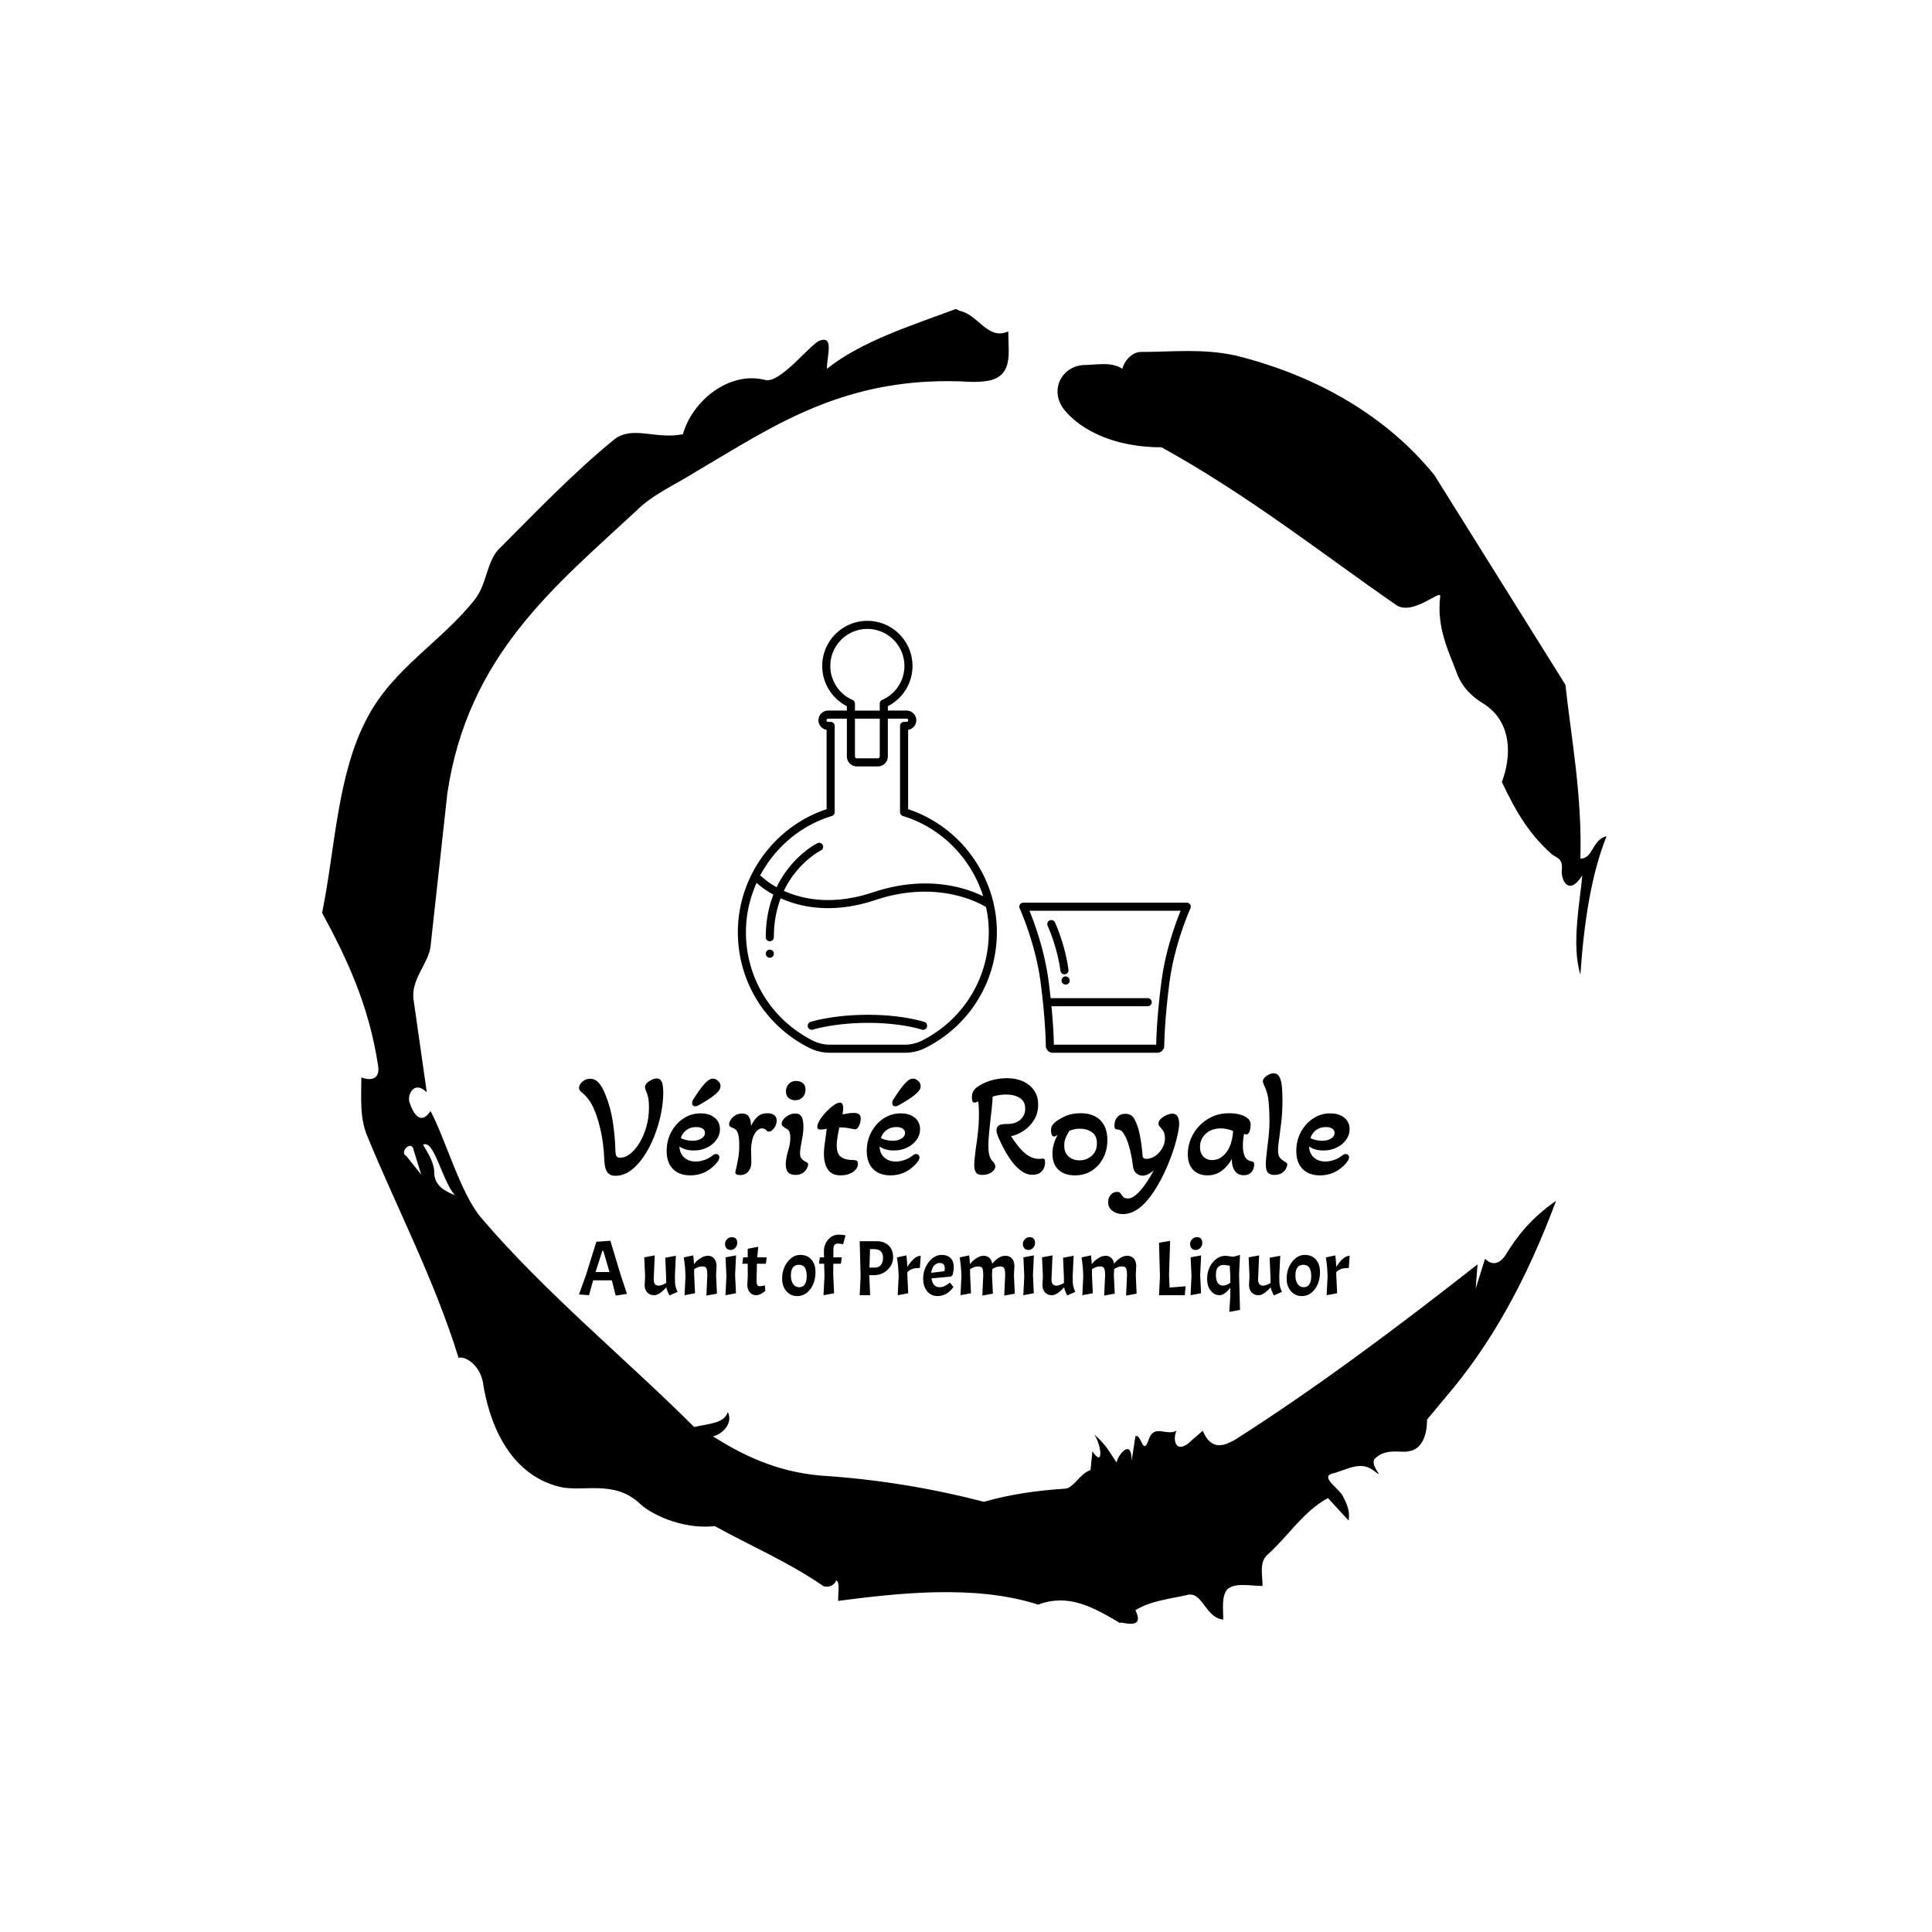 <svg xmlns="http://www.w3.org/2000/svg" version="1.1" xmlns:xlink="http://www.w3.org/1999/xlink" xmlns:svgjs="http://svgjs.dev/svgjs" width="1500" height="1500" viewBox="0 0 1500 1500"><rect width="1500" height="1500" fill="#ffffff"></rect><g transform="matrix(0.667,0,0,0.667,248.442,189.333)"><svg viewBox="0 0 321 360" data-background-color="#ffffff" preserveAspectRatio="xMidYMid meet" height="1682" width="1500" xmlns="http://www.w3.org/2000/svg" xmlns:xlink="http://www.w3.org/1999/xlink"><g id="tight-bounds" transform="matrix(1,0,0,1,0.5,0)"><svg viewBox="0 0 320 360" height="360" width="320"><g><svg></svg></g><g><svg viewBox="0 0 320 360" height="360" width="320"><g><path transform="translate(-74.993,-51.79) scale(4.658,4.658)" d="M20.6 59.9l0.8 1-0.4-1.3c-0.1-0.6-0.8 0.1-0.4 0.3M21.5 59.3c0.3 0.5 0.6 1 0.6 1.5 0 0.7 0.6 1 1.1 1.2-0.7-0.8-1.1-3-1.7-2.7M59.9 16.9c1.7 0 3.3-0.2 5.1 0.2 4.4 1.1 8.1 3.3 10.6 6.4l7 11.2c0.3 2.8 0.9 5.9 0.8 9.3 0.7 0 0.6-1 1.4-1.2-0.8 2-1.2 4.5-1.4 7.4-0.5-1.6 0-4 0.1-5.3-0.7 1.1-1.1 0.3-1.1-0.2 0.1-0.8-0.3-0.7-0.6-1-1.1-1-1.8-2.1-2.6-3.8 0.5-1.3 0.6-3.2-1-4.2-0.5-0.3-1.1-0.8-1.4-1.6-0.4-1.1-1.1-2.4-0.9-4.1 0.1-0.5-1.5 1.1-2.4 0.4-3.9-2.7-7.8-5.8-12.5-8.4-2.5 0-4.3-0.9-5.2-2-0.8-1-0.2-2.3 1-2.4 0.7 0 1.5-0.2 2.1 0.2 0.1-0.4 0.5-0.9 1-0.9M50 14.6l0.2 0.1c1 0.2 1.5 1.6 2.6 1.1 0 0.7 0.1 1.4-0.1 1.9-0.3 0.8-1.2 0.8-1.9 0.8-6.7-0.4-10.6 2.4-14.7 4.8-1.1 0.7-2.3 1.2-3.2 2.1-4.3 4-9 7.7-10.1 15.1l-0.9 8.2c-0.1 0.9-1.1 1.8-0.9 2.9l0.7 4.9c-0.7-0.7-1.1 0.2-0.9 0.6 0.1 0.3 0.5 1.3 1.1 0.4 0.8 1.5 1.6 4.4 2.7 5.7 3.4 4 7.8 7.6 11.4 11.2 0.9-0.2 1.6-0.2 1.8-0.8 0.3 0.6-0.3 1.2-0.8 1.3 1.6 1 3.4 1.9 5.8 2.1 3.1 0.2 6 0.7 8.7 1.4 1.4-0.4 2.8-0.6 4.3-0.7 0.5 0 0.8-0.8 1.4-1l0.1-1c0.6 0.9 0.5-0.3 0.1-0.9 0.7 0.6 0.9 1.1 1.2 1.5 0-0.3 0.8-1.4 0.8-0.1l0.2-1.3c0.3-0.2 0.4 1.1 0.7 0.2 0.3-0.9 0.9-0.2 1.5-0.5-0.2 0.4-0.1 1.2 0.6 0.7l0.8-0.7c0.5 1.2 1.3 0.7 1.7 0.5 4.4-2.8 8.8-6.1 13-9.4l-0.1 1.3 0.5-1.6c0.5 0.5 0.9 0.1 1.1-0.2 0.6-1 1.4-2 2.7-2.9-1.6 4.3-3.5 7.7-5.9 10.5l-1 1.2c0 0.7-0.2 1.6-1 1.7-0.4 0.1-1.2-0.2-1.8 0.4-0.3 0.4 0.7 1.2-0.1 0.6-0.7-0.5-1.4 0-2.2 0.2-0.6 0.2 0.4 0.8 0.6 1.2 0.2 0.4 0.4 0.8 0.3 1.3l-1.1-1.2c-1.3 0.7-2.1 2-3.2 3-0.5 0.4-0.3 1.1-0.3 1.7-0.7 0-1.5-0.2-1.9 0.2-0.3 0.4-0.2 1-0.2 1.6-1-0.1-1.1-1.6-2-1.3-0.9 0.2-1.9 0.3-2.7 0.8 0.6 1.2-1 0.5-0.8 0.7-1.5-0.9-2.8-1.6-4.4-1-3.4-1.1-7.6-0.6-10.7-0.2 0-0.5 0.1-1-0.1-1.1-0.2 0.5-0.8 0.3-0.7 0.3-1.9-1.3-3.8-2.1-5.8-3.2-1.8 0.2-3.5-0.7-4-1.2-1.4-1.3-3-0.6-4.3-0.9-2.8-0.7-3.8-3.6-4.1-5.6-0.2-1-1-1.4-1.3-1.3-1.3-4.2-3.3-8-4.9-11.9-0.4-1-0.3-2-0.3-3.1 0.5 0.2 1 0.1 0.9-0.6-0.5-3.3-1.7-5.8-3-8.2 0.7-3.4 0.8-7.4 2.4-10.4 1.4-2.7 4-4.1 5.8-6.4 0.6-0.8 0.6-1.9 1.2-2.6 2-2 4-4.1 6.2-5.9 1-0.8 2.2 0 3.7-0.3 0.5-1.8 2.5-3.4 4.4-2.9 0.8 0.2 2.4-1.9 2.9-2.1 0.8-0.3 0.4 0.8 0.4 1.5 1.9-1.5 4.5-2.3 6.9-3.2" fill="#000000" fill-rule="nonzero" stroke="none" stroke-width="1" stroke-linecap="butt" stroke-linejoin="miter" stroke-miterlimit="10" stroke-dasharray="" stroke-dashoffset="0" font-family="none" font-weight="none" font-size="none" text-anchor="none" style="mix-blend-mode: normal" data-fill-palette-color="tertiary"></path></g><g transform="matrix(1,0,0,1,64,93.919)"><svg viewBox="0 0 192 172.162" height="172.162" width="192"><g><svg viewBox="0 0 192 172.162" height="172.162" width="192"><g transform="matrix(1,0,0,1,0,112.725)"><svg viewBox="0 0 192 59.437" height="59.437" width="192"><g id="textblocktransform"><svg viewBox="0 0 192 59.437" height="59.437" width="192" id="textblock"><g><svg viewBox="0 0 192 35.076" height="35.076" width="192"><g transform="matrix(1,0,0,1,0,0)"><svg width="192" viewBox="-0.3 -34 261.62 47.8" height="35.076" data-palette-color="#1d597d"><path d="M12 0.8L12 0.8Q10.3 0.8 9.38-0.33 8.45-1.45 8.3-4.25L8.3-4.25Q8.2-7.2 7.83-10.13 7.45-13.05 6.8-15.6L6.8-15.6Q5.95-19.3 4.53-22.43 3.1-25.55 0.6-27.55L0.6-27.55Q0.2-27.9-0.05-28.23-0.3-28.55-0.3-29.05L-0.3-29.05Q-0.3-30.15 0.83-31.15 1.95-32.15 3.45-32.15L3.45-32.15Q5.2-32.15 6.45-30.7 7.7-29.25 8.7-26.65L8.7-26.65Q10.4-22.55 11.18-17.48 11.95-12.4 12.05-7.7L12.05-7.7Q12.1-6.3 12.45-5.83 12.8-5.35 13.65-5.35L13.65-5.35Q15.45-5.35 17.18-6.75 18.9-8.15 20.33-10.55 21.75-12.95 22.6-16 23.45-19.05 23.45-22.4L23.45-22.4Q23.45-24.45 23.18-25.73 22.9-27 22.55-27.75L22.55-27.75Q22.1-28.75 22.1-29.35L22.1-29.35Q22.1-30.1 22.8-30.75 23.5-31.4 24.43-31.83 25.35-32.25 26.1-32.25L26.1-32.25Q27.1-32.25 27.55-31.53 28-30.8 28.15-29.7 28.3-28.6 28.3-27.45L28.3-27.45Q28.3-24 27.5-20.15 26.7-16.3 25.23-12.58 23.75-8.85 21.73-5.83 19.7-2.8 17.25-1 14.8 0.8 12 0.8ZM37.5 0.65L37.5 0.65Q33.7 0.65 31.57-1.53 29.45-3.7 29.45-7.6L29.45-7.6Q29.45-11.15 31-14.05 32.55-16.95 35.17-18.68 37.8-20.4 40.95-20.4L40.95-20.4Q43.95-20.4 45.75-18.93 47.55-17.45 47.55-15L47.55-15Q47.55-13.05 46.35-11.4 45.15-9.75 43.15-8.78 41.15-7.8 38.7-7.8L38.7-7.8Q35.7-7.8 33.8-9.15L33.8-9.15Q33.85-6.85 35.37-5.45 36.9-4.05 39.3-4.05L39.3-4.05Q40.75-4.05 42.27-4.58 43.8-5.1 44.9-6L44.9-6Q45.6-6.6 46.2-6.6L46.2-6.6Q46.7-6.6 47.02-6.28 47.35-5.95 47.35-5.45L47.35-5.45Q47.35-4.35 45.45-2.55L45.45-2.55Q42.1 0.65 37.5 0.65ZM38.25-11.1L38.25-11.1Q40.05-11.1 41.25-11.85 42.45-12.6 42.45-13.75L42.45-13.75Q42.45-14.7 41.65-15.23 40.85-15.75 39.45-15.75L39.45-15.75Q37.6-15.75 36.22-14.78 34.85-13.8 34.25-12.05L34.25-12.05Q34.95-11.6 36.05-11.35 37.15-11.1 38.25-11.1ZM39.25-22.8L39.25-22.8Q38.1-22.8 38.1-23.9L38.1-23.9Q38.1-24.5 38.4-25L38.4-25Q39.45-26.65 40.57-28.25 41.7-29.85 42.9-31.05L42.9-31.05Q44.05-32.2 45.2-32.2L45.2-32.2Q46-32.2 46.87-31.45 47.75-30.7 47.75-29.65L47.75-29.65Q47.75-29.2 47.5-28.63 47.25-28.05 46.7-27.55L46.7-27.55Q45.45-26.3 43.72-25.2 42-24.1 40.2-23.1L40.2-23.1Q39.7-22.8 39.25-22.8ZM54.4 0.55L54.4 0.55Q53.6 0.55 53.12 0.28 52.65 0 52.8-0.65L52.8-0.65Q53.35-2.8 53.72-5.03 54.1-7.25 54.1-9.3L54.1-9.3Q54.1-11.95 53.77-13.18 53.45-14.4 52.9-14.88 52.35-15.35 51.55-15.6L51.55-15.6Q51.2-15.75 50.92-16 50.65-16.25 50.65-16.7L50.65-16.7Q50.65-17.4 51.2-18.25 51.75-19.1 52.75-19.73 53.75-20.35 55.05-20.35L55.05-20.35Q56.75-20.35 57.42-19.18 58.1-18 58.1-16.1L58.1-16.1Q59-18.1 60.32-19.28 61.65-20.45 63.65-20.45L63.65-20.45Q65-20.45 65.9-19.85 66.8-19.25 66.8-17.9L66.8-17.9Q66.8-16.55 65.92-15.38 65.05-14.2 64.15-14.2L64.15-14.2Q64-14.2 63.8-14.25 63.6-14.3 63.45-14.5L63.45-14.5Q62.8-15.3 61.85-15.3L61.85-15.3Q60.4-15.3 59.3-13.4 58.2-11.5 58.1-8.15L58.1-8.15Q58.15-6.9 58.17-5.6 58.2-4.3 58.2-3.7L58.2-3.7Q58.2-1.85 57.17-0.65 56.15 0.55 54.4 0.55ZM73.04-24.85L73.04-24.85Q71.64-24.9 70.79-25.7 69.94-26.5 69.94-27.95L69.94-27.95Q69.99-29.5 70.99-30.48 71.99-31.45 73.54-31.4L73.54-31.4Q74.99-31.35 75.82-30.55 76.64-29.75 76.59-28.3L76.59-28.3Q76.54-26.8 75.59-25.83 74.64-24.85 73.04-24.85ZM73.09 0.5L73.09 0.5Q71.59 0.5 70.74-0.33 69.89-1.15 69.89-3.15L69.89-3.15Q69.89-4.3 70.12-5.4 70.34-6.5 70.64-7.55L70.64-7.55Q70.99-8.65 71.22-9.8 71.44-10.95 71.44-12.25L71.44-12.25Q71.44-13.15 71.19-13.98 70.94-14.8 70.09-15.2L70.09-15.2Q69.44-15.55 68.97-15.93 68.49-16.3 68.49-16.9L68.49-16.9Q68.49-17.6 69.14-18.4 69.79-19.2 70.87-19.78 71.94-20.35 73.09-20.35L73.09-20.35Q74.34-20.35 74.92-19.7 75.49-19.05 75.69-18.05 75.89-17.05 75.89-16L75.89-16Q75.89-14.4 75.64-12.88 75.39-11.35 75.14-10.05L75.14-10.05Q74.94-9.1 74.84-8.3 74.74-7.5 74.74-6.8L74.74-6.8Q74.74-5.55 75.34-4.93 75.94-4.3 77.04-3.75L77.04-3.75Q77.49-3.5 77.49-3L77.49-3Q77.49-2.6 77.09-1.75 76.69-0.9 75.72-0.2 74.74 0.5 73.09 0.5ZM88.54 0.65L88.54 0.65Q85.49 0.65 84.17-1.38 82.84-3.4 82.84-6.6L82.84-6.6Q82.84-7.75 82.97-8.85 83.09-9.95 83.24-11.05L83.24-11.05Q83.39-12.15 83.54-13.2 83.69-14.25 83.79-15.2L83.79-15.2Q82.74-14.9 81.69-14.9L81.69-14.9Q80.59-14.9 80.59-15.8L80.59-15.8Q80.59-16.75 81.44-18.13 82.29-19.5 83.57-20.85 84.84-22.2 86.12-23.13 87.39-24.05 88.29-24.05L88.29-24.05Q89.39-24.05 89.39-22.15L89.39-22.15Q89.39-21.65 89.32-21.13 89.24-20.6 89.14-20.05L89.14-20.05Q90.09-20.25 91.07-20.4 92.04-20.55 92.94-20.55L92.94-20.55Q94.09-20.55 94.72-20.15 95.34-19.75 95.34-18.6L95.34-18.6Q95.34-17.4 94.77-16.2 94.19-15 93.49-15L93.49-15Q93.34-15 92.99-15.05 92.64-15.1 92.14-15.2L92.14-15.2Q91.49-15.35 90.49-15.5 89.49-15.65 88.09-15.65L88.09-15.65Q87.74-14.1 87.47-12.48 87.19-10.85 87.19-9.55L87.19-9.55Q87.19-6.65 88.64-5.6 90.09-4.55 92.84-4.55L92.84-4.55Q93.69-4.55 94.04-4.28 94.39-4 94.39-3.3L94.39-3.3Q94.39-1.65 92.69-0.5 90.99 0.65 88.54 0.65ZM105.44 0.65L105.44 0.65Q101.64 0.65 99.51-1.53 97.39-3.7 97.39-7.6L97.39-7.6Q97.39-11.15 98.94-14.05 100.49-16.95 103.11-18.68 105.74-20.4 108.89-20.4L108.89-20.4Q111.89-20.4 113.69-18.93 115.49-17.45 115.49-15L115.49-15Q115.49-13.05 114.29-11.4 113.09-9.75 111.09-8.78 109.09-7.8 106.64-7.8L106.64-7.8Q103.64-7.8 101.74-9.15L101.74-9.15Q101.79-6.85 103.31-5.45 104.84-4.05 107.24-4.05L107.24-4.05Q108.69-4.05 110.21-4.58 111.74-5.1 112.84-6L112.84-6Q113.54-6.6 114.14-6.6L114.14-6.6Q114.64-6.6 114.96-6.28 115.29-5.95 115.29-5.45L115.29-5.45Q115.29-4.35 113.39-2.55L113.39-2.55Q110.04 0.65 105.44 0.65ZM106.19-11.1L106.19-11.1Q107.99-11.1 109.19-11.85 110.39-12.6 110.39-13.75L110.39-13.75Q110.39-14.7 109.59-15.23 108.79-15.75 107.39-15.75L107.39-15.75Q105.54-15.75 104.16-14.78 102.79-13.8 102.19-12.05L102.19-12.05Q102.89-11.6 103.99-11.35 105.09-11.1 106.19-11.1ZM107.19-22.8L107.19-22.8Q106.04-22.8 106.04-23.9L106.04-23.9Q106.04-24.5 106.34-25L106.34-25Q107.39-26.65 108.51-28.25 109.64-29.85 110.84-31.05L110.84-31.05Q111.99-32.2 113.14-32.2L113.14-32.2Q113.94-32.2 114.81-31.45 115.69-30.7 115.69-29.65L115.69-29.65Q115.69-29.2 115.44-28.63 115.19-28.05 114.64-27.55L114.64-27.55Q113.39-26.3 111.66-25.2 109.94-24.1 108.14-23.1L108.14-23.1Q107.64-22.8 107.19-22.8ZM136.53 0.5L136.53 0.5Q135.93 0.5 135.31 0.3 134.68 0.1 134.28-0.65 133.88-1.4 133.88-2.95L133.88-2.95Q133.88-3.95 134.06-5.53 134.23-7.1 134.43-8.6L134.43-8.6Q134.83-11.1 135.16-14.1 135.48-17.1 135.48-20.05L135.48-20.05Q135.48-21.1 135.43-22.25 135.38-23.4 135.23-24.45L135.23-24.45Q134.93-24.3 134.56-24.18 134.18-24.05 133.93-24.05L133.93-24.05Q133.43-24.05 133.26-24.58 133.08-25.1 133.08-25.8L133.08-25.8Q133.08-27.4 133.86-28.38 134.63-29.35 136.18-30.15L136.18-30.15Q138.23-31.3 140.56-31.83 142.88-32.35 144.98-32.35L144.98-32.35Q148.08-32.35 150.48-31.25 152.88-30.15 154.23-28.15 155.58-26.15 155.58-23.35L155.58-23.35Q155.58-20.45 154.21-18.2 152.83-15.95 150.71-14.53 148.58-13.1 146.38-12.65L146.38-12.65Q147.18-11.4 148.11-10.15 149.03-8.9 149.98-7.9L149.98-7.9Q152.83-4.95 155.78-4.95L155.78-4.95Q156.58-4.95 157.18-5.05L157.18-5.05Q157.48-5.1 157.71-4.83 157.93-4.55 157.93-3.75L157.93-3.75Q157.93-2.8 157.53-1.83 157.13-0.85 156.18-0.2 155.23 0.45 153.58 0.45L153.58 0.45Q151.63 0.45 149.86-0.85 148.08-2.15 146.58-4.17 145.08-6.2 143.91-8.45 142.73-10.7 141.93-12.6L141.93-12.6Q141.73-13.15 141.58-13.68 141.43-14.2 141.43-14.7L141.43-14.7Q141.43-15.55 141.98-16.1L141.98-16.1Q142.38-16.5 143.11-16.65 143.83-16.8 145.23-16.8L145.23-16.8Q147.88-16.8 149.53-18.25 151.18-19.7 151.18-22L151.18-22Q151.18-24.5 149.31-25.65 147.43-26.8 144.73-26.8L144.73-26.8Q142.53-26.8 140.13-26.1L140.13-26.1Q139.98-22.85 139.43-18.65L139.43-18.65Q139.13-16.15 138.91-13.7 138.68-11.25 138.68-9.25L138.68-9.25Q138.68-7.5 139.01-6.18 139.33-4.85 140.33-3.9L140.33-3.9Q141.03-3.2 141.03-2.4L141.03-2.4Q141.03-1.3 139.78-0.4 138.53 0.5 136.53 0.5ZM168.03 0.65L168.03 0.65Q164.58 0.65 162.51-1.23 160.43-3.1 160.43-6.75L160.43-6.75Q160.43-8.45 160.91-10.05 161.38-11.65 162.18-13.05L162.18-13.05Q161.38-12.55 160.98-12.55L160.98-12.55Q160.38-12.55 160.16-13.23 159.93-13.9 159.93-14.55L159.93-14.55Q159.93-15.7 160.41-16.38 160.88-17.05 161.33-17.4L161.33-17.4Q162.38-18.3 164.63-19.38 166.88-20.45 170.03-20.45L170.03-20.45Q174.33-20.45 176.71-18.05 179.08-15.65 179.08-11.35L179.08-11.35Q179.08-8 177.68-5.28 176.28-2.55 173.81-0.95 171.33 0.65 168.03 0.65ZM169.58-4.45L169.58-4.45Q172.08-4.45 173.81-6.03 175.53-7.6 175.53-10.2L175.53-10.2Q175.53-12.9 173.78-14.05 172.03-15.2 169.73-15.2L169.73-15.2Q168.68-15.2 167.83-15 166.98-14.8 166.23-14.5L166.23-14.5Q165.53-13.5 164.98-12.25 164.43-11 164.43-9.5L164.43-9.5Q164.43-7 165.93-5.73 167.43-4.45 169.58-4.45ZM184.33 13.8L184.33 13.8Q182.28 13.8 180.8 12.7 179.33 11.6 179.33 9.75L179.33 9.75Q179.33 8.3 180.2 7.28 181.08 6.25 182.38 6.25L182.38 6.25Q182.98 6.25 183.23 6.45 183.48 6.65 183.63 6.9L183.63 6.9Q184.03 7.55 184.55 8.03 185.08 8.5 185.98 8.5L185.98 8.5Q187.18 8.5 188.3 7.65 189.43 6.8 190.38 5.7L190.38 5.7Q191.23 4.75 192.43 2.98 193.63 1.2 194.83-1.05L194.83-1.05Q193.73-0.1 192.78 0.33 191.83 0.75 190.98 0.75L190.98 0.75Q189.93 0.75 188.93-0.03 187.93-0.8 187.68-2.95L187.68-2.95Q187.53-4.6 187.1-6.6 186.68-8.6 186.05-10.48 185.43-12.35 184.53-13.65L184.53-13.65Q184.18-14.25 183.73-14.55 183.28-14.85 182.43-14.95L182.43-14.95Q181.83-15 181.65-15.3 181.48-15.6 181.48-16.25L181.48-16.25Q181.48-18.05 182.48-19.15 183.48-20.25 185.18-20.25L185.18-20.25Q187.23-20.25 188.13-18.68 189.03-17.1 189.68-14.85L189.68-14.85Q189.93-13.95 190.2-12.48 190.48-11 190.7-9.3 190.93-7.6 191.03-6.05L191.03-6.05Q191.08-4.95 192.28-4.95L192.28-4.95Q193.88-4.95 195.33-5.95 196.78-6.95 197.7-8.55 198.63-10.15 198.63-11.9L198.63-11.9Q198.63-12.9 198.38-13.7 198.13-14.5 197.53-15.1L197.53-15.1Q197.03-15.7 196.73-16.07 196.43-16.45 196.43-16.95L196.43-16.95Q196.43-17.8 197.23-18.55 198.03-19.3 199.15-19.8 200.28-20.3 201.13-20.3L201.13-20.3Q202.63-20.3 203.13-18.88 203.63-17.45 203.38-15.75L203.38-15.75Q203.08-13.4 202.18-10.2 201.28-7 199.85-3.5 198.43 0 196.6 3.28 194.78 6.55 192.73 9L192.73 9Q190.98 11.15 188.83 12.48 186.68 13.8 184.33 13.8ZM213.03 0.65L213.03 0.65Q210.03 0.65 208.2-1.23 206.38-3.1 206.38-6.6L206.38-6.6Q206.38-9.1 207.35-11.58 208.33-14.05 210.18-16.05 212.03-18.05 214.63-19.25 217.23-20.45 220.48-20.45L220.48-20.45Q223.48-20.45 225.6-19.43 227.73-18.4 227.73-16.65L227.73-16.65Q227.73-16.2 227.63-15.48 227.53-14.75 227.38-14.3L227.38-14.3Q227.23-13.9 226.95-13.58 226.68-13.25 226.23-13.25L226.23-13.25Q226.03-13.25 225.48-13.4L225.48-13.4Q225.28-12.35 225.18-11.35 225.08-10.35 225.08-9.35L225.08-9.35Q225.08-7.45 225.65-5.98 226.23-4.5 227.93-4.15L227.93-4.15Q228.38-4.05 228.65-3.85 228.93-3.65 228.93-3L228.93-3Q228.93-2.45 228.65-1.6 228.38-0.75 227.6-0.08 226.83 0.6 225.38 0.6L225.38 0.6Q223.43 0.6 222.38-0.83 221.33-2.25 221.33-4.9L221.33-4.9Q219.98-2.45 217.9-0.9 215.83 0.65 213.03 0.65ZM214.63-4.55L214.63-4.55Q216.63-4.55 218.15-5.8 219.68-7.05 220.53-8.95L220.53-8.95Q221.08-10.15 221.38-11.58 221.68-13 221.78-14.4L221.78-14.4Q220.93-14.8 219.83-15.05 218.73-15.3 217.53-15.3L217.53-15.3Q214.48-15.3 212.5-13.5 210.53-11.7 210.53-9L210.53-9Q210.53-7 211.63-5.78 212.73-4.55 214.63-4.55ZM235.72 0.5L235.72 0.5Q234.27 0.5 233.57-0.3 232.87-1.1 232.87-3.1L232.87-3.1Q232.87-4.05 233.02-5.55 233.17-7.05 233.37-8.8L233.37-8.8Q233.67-10.95 233.9-13.3 234.12-15.65 234.12-17.8L234.12-17.8Q234.12-20.85 233.85-24.13 233.57-27.4 232.32-29.85L232.32-29.85Q231.87-30.85 231.87-31.3L231.87-31.3Q231.87-31.95 232.45-32.55 233.02-33.15 233.87-33.58 234.72-34 235.52-34L235.52-34Q236.82-34 237.47-32.83 238.12-31.65 238.32-29.63 238.52-27.6 238.52-25L238.52-25Q238.52-21.05 238.2-18.15 237.87-15.25 237.57-13.05L237.57-13.05Q237.37-11.6 237.2-10.3 237.02-9 237.02-7.95L237.02-7.95Q237.02-6.2 237.6-5.43 238.17-4.65 239.47-3.9L239.47-3.9Q239.82-3.7 240-3.53 240.17-3.35 240.17-3L240.17-3Q240.17-2.6 239.77-1.75 239.37-0.9 238.4-0.2 237.42 0.5 235.72 0.5ZM251.27 0.65L251.27 0.65Q247.47 0.65 245.35-1.53 243.22-3.7 243.22-7.6L243.22-7.6Q243.22-11.15 244.77-14.05 246.32-16.95 248.95-18.68 251.57-20.4 254.72-20.4L254.72-20.4Q257.72-20.4 259.52-18.93 261.32-17.45 261.32-15L261.32-15Q261.32-13.05 260.12-11.4 258.92-9.75 256.92-8.78 254.92-7.8 252.47-7.8L252.47-7.8Q249.47-7.8 247.57-9.15L247.57-9.15Q247.62-6.85 249.15-5.45 250.67-4.05 253.07-4.05L253.07-4.05Q254.52-4.05 256.05-4.58 257.57-5.1 258.67-6L258.67-6Q259.37-6.6 259.97-6.6L259.97-6.6Q260.47-6.6 260.8-6.28 261.12-5.95 261.12-5.45L261.12-5.45Q261.12-4.35 259.22-2.55L259.22-2.55Q255.87 0.65 251.27 0.65ZM252.02-11.1L252.02-11.1Q253.82-11.1 255.02-11.85 256.22-12.6 256.22-13.75L256.22-13.75Q256.22-14.7 255.42-15.23 254.62-15.75 253.22-15.75L253.22-15.75Q251.37-15.75 250-14.78 248.62-13.8 248.02-12.05L248.02-12.05Q248.72-11.6 249.82-11.35 250.92-11.1 252.02-11.1Z" opacity="1" transform="matrix(1,0,0,1,0,0)" fill="#000000" class="wordmark-text-0" data-fill-palette-color="primary" id="text-0"></path></svg></g></svg></g><g transform="matrix(1,0,0,1,0,40.194)"><svg viewBox="0 0 192 19.243" height="19.243" width="192"><g transform="matrix(1,0,0,1,0,0)"><svg width="192" viewBox="0.75 -38.7 492.4 49.35" height="19.243" data-palette-color="#1d597d"><path d="M31.4-0.85L24.2 0.25 21.75-9.5 9.8-9.5 7.15 0 0.75-0.5 5.15-12.65 11.85-34.15 20.8-34.8 27.25-13.4 31.4-0.85ZM20.25-14.8L16.3-28.3 15.65-28.3 11.35-14.8 20.25-14.8ZM48.75 0L48.75 0Q46.05 0 44.38-1.78 42.7-3.55 42.7-6.45L42.7-6.45 43-12.2 42.45-24.2 49.15-25.45 48.5-10.25Q48.5-8.1 49.28-7.1 50.05-6.1 51.75-6.1 53.45-6.1 56.45-7.8L56.45-7.8 56.45-10.8 55.9-23.95 62.65-25.2 62.05-12.7 62.1-8.6Q62.1-5.4 63.75-2.15L63.75-2.15 58.55 0.15Q56.9-3.1 56.55-5.05L56.55-5.05Q52.05 0 48.75 0ZM82.75-12.65Q82.75-16.1 82.15-17.25 81.55-18.4 79.35-18.4 77.15-18.4 74.35-16.65L74.35-16.65 74.35-13 74.9-1.25 68.2 0 68.8-12.15Q68.6-18.85 67.7-24.15L67.7-24.15 73.75-25.45Q74.1-22.55 74.25-19.8L74.25-19.8Q75-20.8 75.95-21.78 76.9-22.75 78.95-23.98 81-25.2 83.27-25.2 85.55-25.2 87.1-23.43 88.65-21.65 88.65-18.6L88.65-18.6 88.35-13 88.9-1 82.15 0.25 82.75-12.65ZM94.4-24.2L101.1-25.45 100.5-13 101.05-1.25 94.35 0 94.95-12.15 94.4-24.2ZM94.05-32.77Q94.05-34.45 95.35-35.77 96.65-37.1 98.35-37.1 100.05-37.1 100.95-36.18 101.85-35.25 101.85-33.4 101.85-31.55 100.58-30.23 99.3-28.9 97.63-28.9 95.95-28.9 95-30 94.05-31.1 94.05-32.77ZM105.65-24.2L108.55-24.2 108.55-29.65 115.3-30.95 114.65-24.2 120.7-24.2 120.15-20.1 114.45-20.1 114.2-9.65Q114.2-7.3 114.65-6.53 115.1-5.75 116.3-5.75 117.5-5.75 119.5-6.3L119.5-6.3 119.8-2.75Q116.5 0 114 0 111.5 0 109.9-1.83 108.3-3.65 108.3-6.6L108.3-6.6 108.6-12.2 108.55-20.1 105.1-20.1 105.65-24.2ZM130.55-10.45Q130.55-16.85 134-21.3 137.45-25.75 142.08-25.75 146.7-25.75 149.28-22.75 151.85-19.75 151.85-14.8L151.85-14.8Q151.85-8.2 148.53-3.83 145.2 0.55 140.15 0.55L140.15 0.55Q136 0.55 133.28-2.58 130.55-5.7 130.55-10.45L130.55-10.45ZM146.25-12.2L146.25-12.2Q146.25-19.45 141.3-19.45L141.3-19.45Q136.15-19.45 136.15-12.65L136.15-12.65Q136.15-9.1 137.6-7.1 139.05-5.1 141.43-5.1 143.8-5.1 145.03-6.93 146.25-8.75 146.25-12.2ZM171.05-38.25L169.5-32.55Q167.65-33 166.15-33 164.65-33 163.97-32.1 163.3-31.2 163.3-28.95L163.3-28.95 163.25-24.2 168.65-24.2 168.1-20.1 163.25-20.1 163.2-13 163.75-1.25 157 0 157.6-12.15 157.4-20.1 154.1-20.1 154.65-24.2 157.3-24.2 157.25-28Q157.25-32.45 160-35.58 162.75-38.7 166.7-38.7L166.7-38.7Q168.8-38.7 171.05-38.25L171.05-38.25ZM180.1-34.5L190.95-34.5Q195.75-34.5 198.6-31.78 201.45-29.05 201.45-24.3 201.45-19.55 197.85-16.18 194.25-12.8 189.05-12.8L189.05-12.8 186.2-12.8 186.8 0 180.1 0 180.7-12.15 180.1-34.5ZM189.15-29.45L189.15-29.45 186.7-29.45 186.35-17.65 189.75-17.65Q192.25-17.65 193.63-19.3 195-20.95 195-24L195-24Q195-29.45 189.15-29.45ZM203.9-24.15L203.9-24.15 209.95-25.45Q210.4-21.6 210.55-18.15L210.55-18.15Q215.1-25.2 219.1-25.2L219.1-25.2 218.55-17.4Q215.65-17.4 213.98-16.88 212.3-16.35 210.55-14.8L210.55-14.8 210.55-13 211.1-1.25 204.4 0 205-12.15Q204.8-18.85 203.9-24.15ZM231.25-5.1L231.25-5.1Q232.7-5.1 234.3-5.85 235.9-6.6 236.8-7.35L236.8-7.35 237.7-8.1 240-5.3Q239.5-4.45 238.45-3.35 237.4-2.25 236.33-1.48 235.25-0.7 233.48-0.08 231.7 0.55 229.8 0.55L229.8 0.55Q225.75 0.55 223.2-2.53 220.65-5.6 220.65-10.45L220.65-10.45Q220.65-16.55 224.2-21.15 227.75-25.75 232.5-25.75L232.5-25.75Q236.15-25.75 238.18-23.7 240.2-21.65 240.2-17.95L240.2-17.95Q240.2-15.75 239.45-12.95L239.45-12.95 238.45-11.9 225.95-10.75Q226.8-5.1 231.25-5.1ZM231.25-20.6L231.25-20.6Q229.05-20.6 227.55-18.82 226.05-17.05 225.8-14.3L225.8-14.3 234.3-15.35Q234.45-16.5 234.45-17.25L234.45-17.25Q234.45-20.6 231.25-20.6ZM259.05-12.65Q259.05-16.1 258.45-17.25 257.85-18.4 255.65-18.4 253.45-18.4 250.65-16.65L250.65-16.65 250.65-13 251.2-1.25 244.5 0 245.1-12.15Q244.9-18.85 244-24.15L244-24.15 250.05-25.45Q250.4-22.55 250.55-19.8L250.55-19.8Q251.3-20.8 252.25-21.78 253.2-22.75 255.25-23.98 257.3-25.2 259.4-25.2 261.5-25.2 262.95-23.85 264.4-22.5 264.8-20.15L264.8-20.15Q268.95-25.2 273.2-25.2L273.2-25.2Q275.85-25.2 277.4-23.43 278.95-21.65 278.95-18.6L278.95-18.6 278.65-13 279.2-1 272.45 0.25 273.05-12.65Q273.05-16.1 272.45-17.25 271.85-18.4 269.7-18.4 267.55-18.4 264.85-16.75L264.85-16.75 264.65-13 265.2-1 258.45 0.25 259.05-12.65ZM284.7-24.2L291.4-25.45 290.8-13 291.35-1.25 284.65 0 285.25-12.15 284.7-24.2ZM284.35-32.77Q284.35-34.45 285.65-35.77 286.95-37.1 288.65-37.1 290.35-37.1 291.25-36.18 292.15-35.25 292.15-33.4 292.15-31.55 290.88-30.23 289.6-28.9 287.93-28.9 286.25-28.9 285.3-30 284.35-31.1 284.35-32.77ZM302.9 0L302.9 0Q300.2 0 298.53-1.78 296.85-3.55 296.85-6.45L296.85-6.45 297.15-12.2 296.6-24.2 303.3-25.45 302.65-10.25Q302.65-8.1 303.43-7.1 304.2-6.1 305.9-6.1 307.6-6.1 310.6-7.8L310.6-7.8 310.6-10.8 310.05-23.95 316.8-25.2 316.2-12.7 316.25-8.6Q316.25-5.4 317.9-2.15L317.9-2.15 312.7 0.15Q311.05-3.1 310.7-5.05L310.7-5.05Q306.2 0 302.9 0ZM336.9-12.65Q336.9-16.1 336.3-17.25 335.7-18.4 333.5-18.4 331.3-18.4 328.5-16.65L328.5-16.65 328.5-13 329.05-1.25 322.35 0 322.95-12.15Q322.75-18.85 321.85-24.15L321.85-24.15 327.9-25.45Q328.25-22.55 328.4-19.8L328.4-19.8Q329.15-20.8 330.1-21.78 331.05-22.75 333.1-23.98 335.15-25.2 337.25-25.2 339.35-25.2 340.8-23.85 342.25-22.5 342.65-20.15L342.65-20.15Q346.8-25.2 351.05-25.2L351.05-25.2Q353.7-25.2 355.25-23.43 356.8-21.65 356.8-18.6L356.8-18.6 356.5-13 357.05-1 350.3 0.25 350.9-12.65Q350.9-16.1 350.3-17.25 349.7-18.4 347.55-18.4 345.4-18.4 342.7-16.75L342.7-16.75 342.5-13 343.05-1 336.3 0.25 336.9-12.65ZM387.8 0L371.35 0 371.95-12.15 371.35-33.5 378.45-34.75 377.75-13 378.1-4.9 388.35-5.7 387.8 0ZM391.55-24.2L398.25-25.45 397.65-13 398.2-1.25 391.5 0 392.1-12.15 391.55-24.2ZM391.2-32.77Q391.2-34.45 392.5-35.77 393.8-37.1 395.5-37.1 397.2-37.1 398.1-36.18 399-35.25 399-33.4 399-31.55 397.73-30.23 396.45-28.9 394.78-28.9 393.1-28.9 392.15-30 391.2-31.1 391.2-32.77ZM416.9 0.55L416.9-4.8Q413.2 0 410 0 406.8 0 404.45-2.8 402.1-5.6 402.1-10.35L402.1-10.35Q402.1-16.6 405.58-20.9 409.05-25.2 414.1-25.2L414.1-25.2 418.85-24.55 423.1-25.75 422.5-13 423.1 9.4 416.25 10.65 416.9 0.55ZM407.7-13.15L407.7-13.15Q407.7-6.15 412.25-6.15L412.25-6.15Q414.5-6.15 416.9-7.95L416.9-7.95 416.9-12.15 416.55-18.85Q413.45-19.35 412.45-19.35L412.45-19.35Q410.25-19.35 408.98-17.82 407.7-16.3 407.7-13.15ZM434.9 0L434.9 0Q432.2 0 430.53-1.78 428.85-3.55 428.85-6.45L428.85-6.45 429.15-12.2 428.6-24.2 435.3-25.45 434.65-10.25Q434.65-8.1 435.43-7.1 436.2-6.1 437.9-6.1 439.6-6.1 442.6-7.8L442.6-7.8 442.6-10.8 442.05-23.95 448.8-25.2 448.2-12.7 448.25-8.6Q448.25-5.4 449.9-2.15L449.9-2.15 444.7 0.15Q443.05-3.1 442.7-5.05L442.7-5.05Q438.2 0 434.9 0ZM452.9-10.45Q452.9-16.85 456.35-21.3 459.8-25.75 464.43-25.75 469.05-25.75 471.63-22.75 474.2-19.75 474.2-14.8L474.2-14.8Q474.2-8.2 470.88-3.83 467.55 0.55 462.5 0.55L462.5 0.55Q458.35 0.55 455.63-2.58 452.9-5.7 452.9-10.45L452.9-10.45ZM468.6-12.2L468.6-12.2Q468.6-19.45 463.65-19.45L463.65-19.45Q458.5-19.45 458.5-12.65L458.5-12.65Q458.5-9.1 459.95-7.1 461.4-5.1 463.78-5.1 466.15-5.1 467.38-6.93 468.6-8.75 468.6-12.2ZM477.95-24.15L477.95-24.15 484-25.45Q484.45-21.6 484.6-18.15L484.6-18.15Q489.15-25.2 493.15-25.2L493.15-25.2 492.6-17.4Q489.7-17.4 488.03-16.88 486.35-16.35 484.6-14.8L484.6-14.8 484.6-13 485.15-1.25 478.45 0 479.05-12.15Q478.85-18.85 477.95-24.15Z" opacity="1" transform="matrix(1,0,0,1,0,0)" fill="#000000" class="slogan-text-1" data-fill-palette-color="secondary" id="text-1"></path></svg></g></svg></g></svg></g></svg></g><g transform="matrix(1,0,0,1,39.581,0)"><svg viewBox="0 0 112.837 107.606" height="107.606" width="112.837"><g><svg xmlns="http://www.w3.org/2000/svg" xmlns:xlink="http://www.w3.org/1999/xlink" version="1.1" x="0" y="0" viewBox="2.759 5.835 84.062 80.165" enable-background="new 0 0 91 91" xml:space="preserve" height="107.606" width="112.837" class="icon-icon-0" data-fill-palette-color="accent" id="icon-0"><g fill="#83b6b9" data-fill-palette-color="accent"><path d="M34.362 40.791V26.065A1.8 1.8 0 0 0 35.878 24.289C35.878 23.298 35.07 22.492 34.077 22.492H30.597V21.672A8.38 8.38 0 0 0 35.173 14.213C35.173 9.594 31.415 5.835 26.796 5.835S18.417 9.594 18.417 14.213A8.38 8.38 0 0 0 22.993 21.672V22.492H19.514A1.8 1.8 0 0 0 17.715 24.289 1.8 1.8 0 0 0 19.231 26.065V40.79C9.504 44.014 2.759 53.316 2.759 63.61 2.759 72.763 7.847 81.001 16.038 85.106A8.55 8.55 0 0 0 19.847 86H33.749C35.073 86 36.389 85.69 37.554 85.106 45.745 81.002 50.833 72.764 50.833 63.61 50.833 53.316 44.088 44.014 34.362 40.791M19.917 14.213A6.886 6.886 0 0 1 26.796 7.335 6.885 6.885 0 0 1 33.673 14.213C33.673 16.942 32.053 19.413 29.546 20.51A0.75 0.75 0 0 0 29.097 21.198V22.493H24.493V21.198A0.75 0.75 0 0 0 24.044 20.51 6.88 6.88 0 0 1 19.917 14.213M29.097 23.992V30.994A0.36 0.36 0 0 1 28.738 31.355H24.853A0.36 0.36 0 0 1 24.494 30.994V23.992zM49.333 63.61C49.333 72.193 44.562 79.916 36.882 83.765A7 7 0 0 1 33.749 84.499H19.847A7 7 0 0 1 16.71 83.764C9.03 79.915 4.259 72.192 4.259 63.61 4.259 60.397 4.971 57.293 6.242 54.462 6.504 54.713 7.558 55.668 9.354 56.652 8.503 58.845 7.94 61.462 7.94 64.558A0.75 0.75 0 0 0 9.44 64.558C9.44 61.73 9.946 59.337 10.708 57.327 14.426 59.001 20.368 60.292 28.314 57.643 39.735 53.831 47.582 58.195 48.819 58.955 49.146 60.47 49.333 62.025 49.333 63.61M27.84 56.22C20.317 58.729 14.741 57.502 11.3 55.949 13.791 50.738 17.933 48.572 18.182 48.446A0.75 0.75 0 0 0 17.51 47.105C17.237 47.242 12.683 49.603 9.958 55.277 8.268 54.335 7.35 53.449 7.247 53.346A0.74 0.74 0 0 0 6.868 53.157C9.619 47.944 14.36 43.839 20.2 42.056A0.75 0.75 0 0 0 20.731 41.338V25.338A0.75 0.75 0 0 0 19.981 24.588H19.514A0.298 0.298 0 1 1 19.514 23.992H22.993V30.994C22.993 32.02 23.827 32.855 24.852 32.855H28.737A1.86 1.86 0 0 0 30.596 30.994V23.992H34.076A0.3 0.3 0 0 1 34.377 24.289 0.3 0.3 0 0 1 34.076 24.588H33.611A0.75 0.75 0 0 0 32.861 25.338V41.339C32.861 41.669 33.077 41.96 33.392 42.057 40.585 44.252 46.103 49.977 48.293 56.953 45.235 55.443 37.896 52.869 27.84 56.22" fill="#000000" data-fill-palette-color="accent"></path><path d="M8.161 67.084C8.021 67.214 7.941 67.414 7.941 67.614S8.021 68.004 8.161 68.134C8.301 68.284 8.491 68.364 8.691 68.364 8.89 68.364 9.081 68.284 9.22 68.144A0.77 0.77 0 0 0 9.441 67.614C9.441 67.414 9.361 67.224 9.22 67.074 8.931 66.805 8.441 66.794 8.161 67.084" fill="#000000" data-fill-palette-color="accent"></path><path d="M37.372 80.281C36.954 80.145 33.114 78.953 26.911 78.953 20.327 78.953 16.252 80.27 16.212 80.284A0.75 0.75 0 0 0 16.68 81.708C16.718 81.696 20.684 80.453 26.91 80.453 32.882 80.453 36.512 81.579 36.911 81.709A0.75 0.75 0 0 0 37.853 81.227 0.75 0.75 0 0 0 37.372 80.281" fill="#000000" data-fill-palette-color="accent"></path><path d="M86.702 58.488A0.75 0.75 0 0 0 86.071 58.143H55.747A0.75 0.75 0 0 0 55.064 59.205C55.093 59.268 57.984 65.654 58.931 72.798 59.899 80.117 59.914 84.652 59.914 84.696 59.914 85.415 60.498 86 61.217 86H80.598C81.318 86 81.903 85.415 81.903 84.696 81.903 84.651 81.919 80.117 82.888 72.798 83.834 65.664 86.724 59.269 86.753 59.205A0.75 0.75 0 0 0 86.702 58.488M81.402 72.601C80.529 79.19 80.419 83.548 80.405 84.5H61.413C61.403 83.802 61.34 81.264 60.964 77.362H78.823A0.75 0.75 0 0 0 78.823 75.862H60.811C60.701 74.846 60.572 73.76 60.418 72.6 59.663 66.903 57.762 61.788 56.883 59.643H84.936C84.058 61.789 82.157 66.902 81.402 72.601" fill="#000000" data-fill-palette-color="accent"></path><path d="M60.255 62.427C60.271 62.462 61.854 65.953 62.52 70.03 62.561 70.284 62.599 70.537 62.633 70.79A0.75 0.75 0 1 0 64.12 70.588 39 39 0 0 0 64.002 69.791C63.303 65.515 61.688 61.953 61.619 61.804A0.747 0.747 0 0 0 60.626 61.434 0.747 0.747 0 0 0 60.255 62.427" fill="#000000" data-fill-palette-color="accent"></path><path d="M63.051 72.044A0.75 0.75 0 0 0 63.051 73.104 0.75 0.75 0 1 0 64.111 72.044 0.765 0.765 0 0 0 63.051 72.044" fill="#000000" data-fill-palette-color="accent"></path></g></svg></g></svg></g><g></g></svg></g></svg></g></svg></g><defs></defs></svg><rect width="320" height="360" fill="none" stroke="none" visibility="hidden"></rect></g></svg></g></svg>